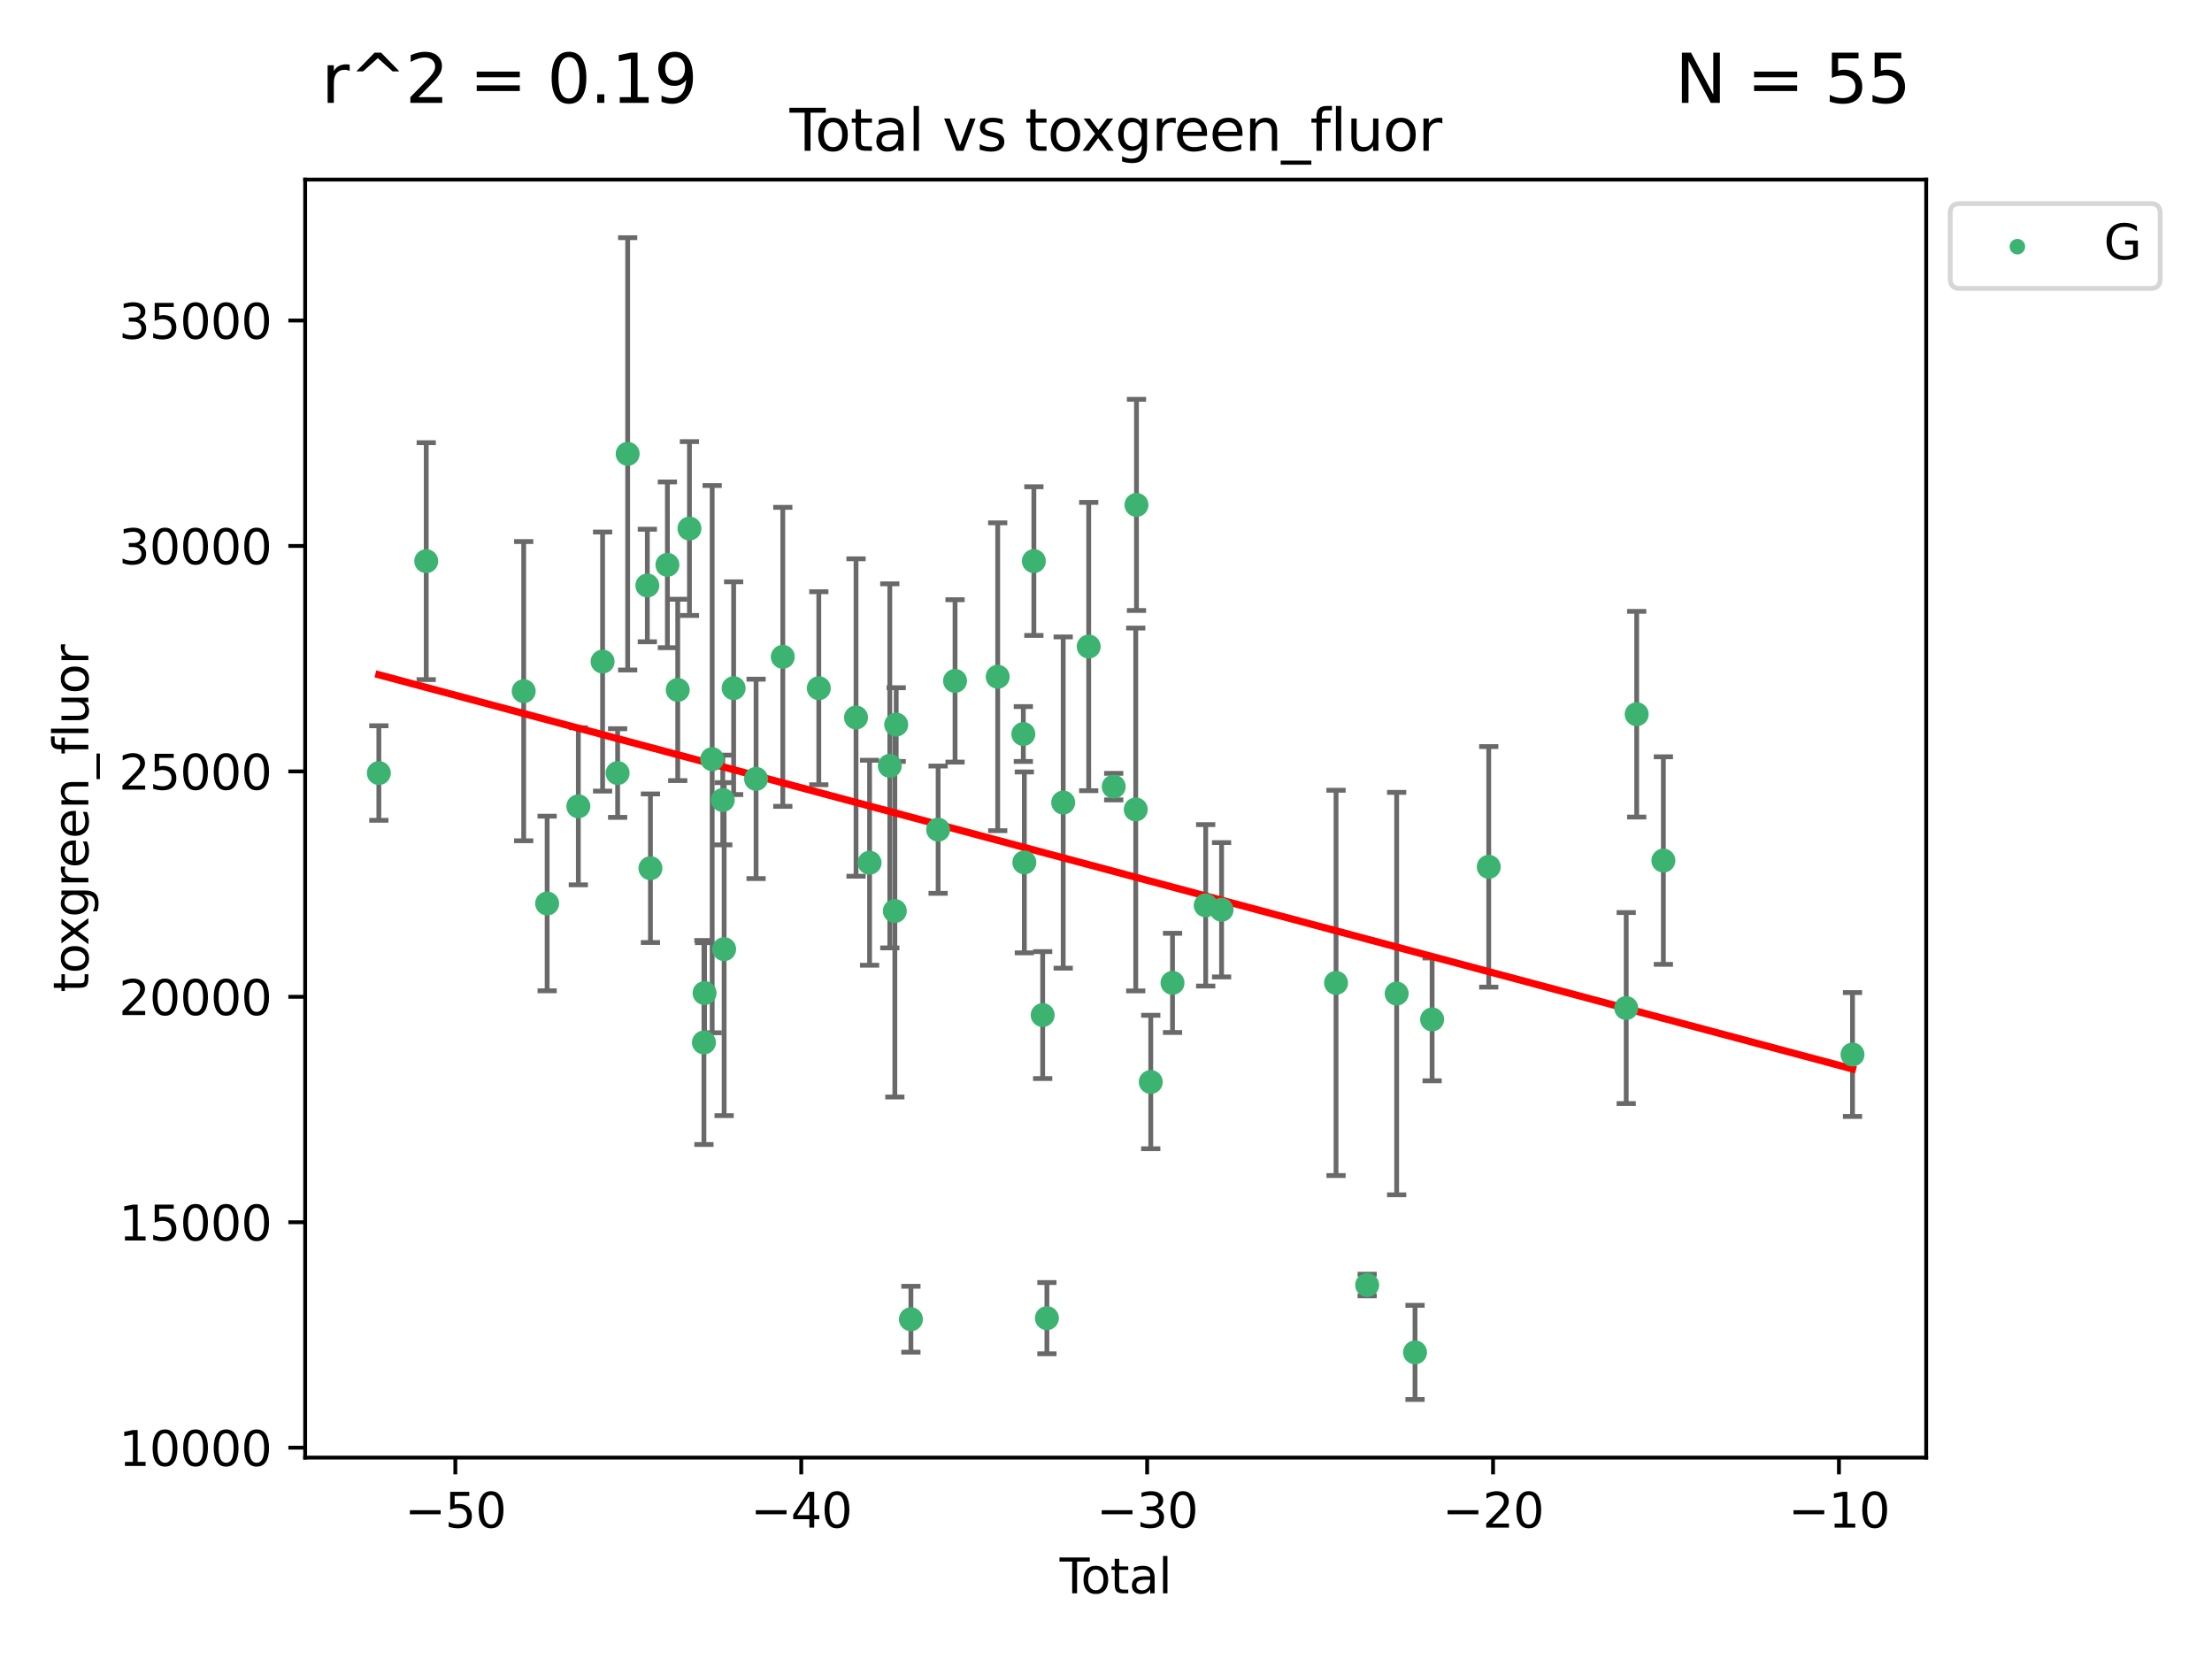 <?xml version="1.0" encoding="utf-8" standalone="no"?>
<!DOCTYPE svg PUBLIC "-//W3C//DTD SVG 1.1//EN"
  "http://www.w3.org/Graphics/SVG/1.1/DTD/svg11.dtd">
<svg xmlns:xlink="http://www.w3.org/1999/xlink" width="460.8pt" height="345.6pt" viewBox="0 0 460.8 345.6" xmlns="http://www.w3.org/2000/svg" version="1.1">
 <defs>
  <style type="text/css">*{stroke-linejoin: round; stroke-linecap: butt}</style>
 </defs>
 <g id="figure_1">
  <g id="patch_1">
   <path d="M 0 345.6 
L 460.8 345.6 
L 460.8 0 
L 0 0 
z
" style="fill: #ffffff"/>
  </g>
  <g id="axes_1">
   <g id="patch_2">
    <path d="M 63.571 303.64 
L 401.26 303.64 
L 401.26 37.411 
L 63.571 37.411 
z
" style="fill: #ffffff"/>
   </g>
   <g id="PathCollection_1">
    <defs>
     <path id="mdc99204a5c" d="M 0 1.118 
C 0.297 1.118 0.581 1 0.791 0.791 
C 1 0.581 1.118 0.297 1.118 0 
C 1.118 -0.297 1 -0.581 0.791 -0.791 
C 0.581 -1 0.297 -1.118 0 -1.118 
C -0.297 -1.118 -0.581 -1 -0.791 -0.791 
C -1 -0.581 -1.118 -0.297 -1.118 0 
C -1.118 0.297 -1 0.581 -0.791 0.791 
C -0.581 1 -0.297 1.118 0 1.118 
z
" style="stroke: #3cb371"/>
    </defs>
    <g clip-path="url(#p9a838eaa0e)">
     <use xlink:href="#mdc99204a5c" x="78.921" y="161.039" style="fill: #3cb371; stroke: #3cb371"/>
     <use xlink:href="#mdc99204a5c" x="88.792" y="116.899" style="fill: #3cb371; stroke: #3cb371"/>
     <use xlink:href="#mdc99204a5c" x="109.096" y="143.982" style="fill: #3cb371; stroke: #3cb371"/>
     <use xlink:href="#mdc99204a5c" x="113.98" y="188.213" style="fill: #3cb371; stroke: #3cb371"/>
     <use xlink:href="#mdc99204a5c" x="120.479" y="167.968" style="fill: #3cb371; stroke: #3cb371"/>
     <use xlink:href="#mdc99204a5c" x="125.533" y="137.816" style="fill: #3cb371; stroke: #3cb371"/>
     <use xlink:href="#mdc99204a5c" x="128.664" y="161.041" style="fill: #3cb371; stroke: #3cb371"/>
     <use xlink:href="#mdc99204a5c" x="130.755" y="94.542" style="fill: #3cb371; stroke: #3cb371"/>
     <use xlink:href="#mdc99204a5c" x="134.852" y="121.972" style="fill: #3cb371; stroke: #3cb371"/>
     <use xlink:href="#mdc99204a5c" x="135.497" y="180.864" style="fill: #3cb371; stroke: #3cb371"/>
     <use xlink:href="#mdc99204a5c" x="139.033" y="117.664" style="fill: #3cb371; stroke: #3cb371"/>
     <use xlink:href="#mdc99204a5c" x="141.185" y="143.724" style="fill: #3cb371; stroke: #3cb371"/>
     <use xlink:href="#mdc99204a5c" x="143.623" y="110.105" style="fill: #3cb371; stroke: #3cb371"/>
     <use xlink:href="#mdc99204a5c" x="146.642" y="217.164" style="fill: #3cb371; stroke: #3cb371"/>
     <use xlink:href="#mdc99204a5c" x="146.775" y="206.869" style="fill: #3cb371; stroke: #3cb371"/>
     <use xlink:href="#mdc99204a5c" x="148.358" y="158.144" style="fill: #3cb371; stroke: #3cb371"/>
     <use xlink:href="#mdc99204a5c" x="150.568" y="166.652" style="fill: #3cb371; stroke: #3cb371"/>
     <use xlink:href="#mdc99204a5c" x="150.85" y="197.724" style="fill: #3cb371; stroke: #3cb371"/>
     <use xlink:href="#mdc99204a5c" x="152.831" y="143.36" style="fill: #3cb371; stroke: #3cb371"/>
     <use xlink:href="#mdc99204a5c" x="157.504" y="162.255" style="fill: #3cb371; stroke: #3cb371"/>
     <use xlink:href="#mdc99204a5c" x="163.072" y="136.833" style="fill: #3cb371; stroke: #3cb371"/>
     <use xlink:href="#mdc99204a5c" x="170.572" y="143.369" style="fill: #3cb371; stroke: #3cb371"/>
     <use xlink:href="#mdc99204a5c" x="178.327" y="149.472" style="fill: #3cb371; stroke: #3cb371"/>
     <use xlink:href="#mdc99204a5c" x="181.15" y="179.722" style="fill: #3cb371; stroke: #3cb371"/>
     <use xlink:href="#mdc99204a5c" x="185.362" y="159.539" style="fill: #3cb371; stroke: #3cb371"/>
     <use xlink:href="#mdc99204a5c" x="186.412" y="189.78" style="fill: #3cb371; stroke: #3cb371"/>
     <use xlink:href="#mdc99204a5c" x="186.695" y="150.945" style="fill: #3cb371; stroke: #3cb371"/>
     <use xlink:href="#mdc99204a5c" x="189.76" y="274.823" style="fill: #3cb371; stroke: #3cb371"/>
     <use xlink:href="#mdc99204a5c" x="195.43" y="172.835" style="fill: #3cb371; stroke: #3cb371"/>
     <use xlink:href="#mdc99204a5c" x="198.955" y="141.845" style="fill: #3cb371; stroke: #3cb371"/>
     <use xlink:href="#mdc99204a5c" x="207.84" y="140.981" style="fill: #3cb371; stroke: #3cb371"/>
     <use xlink:href="#mdc99204a5c" x="213.179" y="152.91" style="fill: #3cb371; stroke: #3cb371"/>
     <use xlink:href="#mdc99204a5c" x="213.387" y="179.653" style="fill: #3cb371; stroke: #3cb371"/>
     <use xlink:href="#mdc99204a5c" x="215.374" y="116.889" style="fill: #3cb371; stroke: #3cb371"/>
     <use xlink:href="#mdc99204a5c" x="217.208" y="211.457" style="fill: #3cb371; stroke: #3cb371"/>
     <use xlink:href="#mdc99204a5c" x="218.09" y="274.596" style="fill: #3cb371; stroke: #3cb371"/>
     <use xlink:href="#mdc99204a5c" x="221.485" y="167.187" style="fill: #3cb371; stroke: #3cb371"/>
     <use xlink:href="#mdc99204a5c" x="226.798" y="134.684" style="fill: #3cb371; stroke: #3cb371"/>
     <use xlink:href="#mdc99204a5c" x="232.007" y="163.87" style="fill: #3cb371; stroke: #3cb371"/>
     <use xlink:href="#mdc99204a5c" x="236.597" y="168.626" style="fill: #3cb371; stroke: #3cb371"/>
     <use xlink:href="#mdc99204a5c" x="236.748" y="105.18" style="fill: #3cb371; stroke: #3cb371"/>
     <use xlink:href="#mdc99204a5c" x="239.724" y="225.4" style="fill: #3cb371; stroke: #3cb371"/>
     <use xlink:href="#mdc99204a5c" x="244.258" y="204.751" style="fill: #3cb371; stroke: #3cb371"/>
     <use xlink:href="#mdc99204a5c" x="251.167" y="188.597" style="fill: #3cb371; stroke: #3cb371"/>
     <use xlink:href="#mdc99204a5c" x="254.476" y="189.52" style="fill: #3cb371; stroke: #3cb371"/>
     <use xlink:href="#mdc99204a5c" x="278.321" y="204.756" style="fill: #3cb371; stroke: #3cb371"/>
     <use xlink:href="#mdc99204a5c" x="284.806" y="267.696" style="fill: #3cb371; stroke: #3cb371"/>
     <use xlink:href="#mdc99204a5c" x="290.95" y="206.981" style="fill: #3cb371; stroke: #3cb371"/>
     <use xlink:href="#mdc99204a5c" x="294.777" y="281.73" style="fill: #3cb371; stroke: #3cb371"/>
     <use xlink:href="#mdc99204a5c" x="298.336" y="212.367" style="fill: #3cb371; stroke: #3cb371"/>
     <use xlink:href="#mdc99204a5c" x="310.132" y="180.576" style="fill: #3cb371; stroke: #3cb371"/>
     <use xlink:href="#mdc99204a5c" x="338.77" y="209.993" style="fill: #3cb371; stroke: #3cb371"/>
     <use xlink:href="#mdc99204a5c" x="340.952" y="148.784" style="fill: #3cb371; stroke: #3cb371"/>
     <use xlink:href="#mdc99204a5c" x="346.513" y="179.271" style="fill: #3cb371; stroke: #3cb371"/>
     <use xlink:href="#mdc99204a5c" x="385.911" y="219.674" style="fill: #3cb371; stroke: #3cb371"/>
    </g>
   </g>
   <g id="matplotlib.axis_1">
    <g id="xtick_1">
     <g id="line2d_1">
      <defs>
       <path id="m76643578ca" d="M 0 0 
L 0 3.5 
" style="stroke: #000000; stroke-width: 0.8"/>
      </defs>
      <g>
       <use xlink:href="#m76643578ca" x="94.856" y="303.64" style="stroke: #000000; stroke-width: 0.8"/>
      </g>
     </g>
     <g id="text_1">
      <!-- −50 -->
      <g transform="translate(84.304 318.238)scale(0.1 -0.1)">
       <defs>
        <path id="DejaVuSans-2212" d="M 678 2272 
L 4684 2272 
L 4684 1741 
L 678 1741 
L 678 2272 
z
" transform="scale(0.016)"/>
        <path id="DejaVuSans-35" d="M 691 4666 
L 3169 4666 
L 3169 4134 
L 1269 4134 
L 1269 2991 
Q 1406 3038 1543 3061 
Q 1681 3084 1819 3084 
Q 2600 3084 3056 2656 
Q 3513 2228 3513 1497 
Q 3513 744 3044 326 
Q 2575 -91 1722 -91 
Q 1428 -91 1123 -41 
Q 819 9 494 109 
L 494 744 
Q 775 591 1075 516 
Q 1375 441 1709 441 
Q 2250 441 2565 725 
Q 2881 1009 2881 1497 
Q 2881 1984 2565 2268 
Q 2250 2553 1709 2553 
Q 1456 2553 1204 2497 
Q 953 2441 691 2322 
L 691 4666 
z
" transform="scale(0.016)"/>
        <path id="DejaVuSans-30" d="M 2034 4250 
Q 1547 4250 1301 3770 
Q 1056 3291 1056 2328 
Q 1056 1369 1301 889 
Q 1547 409 2034 409 
Q 2525 409 2770 889 
Q 3016 1369 3016 2328 
Q 3016 3291 2770 3770 
Q 2525 4250 2034 4250 
z
M 2034 4750 
Q 2819 4750 3233 4129 
Q 3647 3509 3647 2328 
Q 3647 1150 3233 529 
Q 2819 -91 2034 -91 
Q 1250 -91 836 529 
Q 422 1150 422 2328 
Q 422 3509 836 4129 
Q 1250 4750 2034 4750 
z
" transform="scale(0.016)"/>
       </defs>
       <use xlink:href="#DejaVuSans-2212"/>
       <use xlink:href="#DejaVuSans-35" x="83.789"/>
       <use xlink:href="#DejaVuSans-30" x="147.412"/>
      </g>
     </g>
    </g>
    <g id="xtick_2">
     <g id="line2d_2">
      <g>
       <use xlink:href="#m76643578ca" x="166.914" y="303.64" style="stroke: #000000; stroke-width: 0.8"/>
      </g>
     </g>
     <g id="text_2">
      <!-- −40 -->
      <g transform="translate(156.361 318.238)scale(0.1 -0.1)">
       <defs>
        <path id="DejaVuSans-34" d="M 2419 4116 
L 825 1625 
L 2419 1625 
L 2419 4116 
z
M 2253 4666 
L 3047 4666 
L 3047 1625 
L 3713 1625 
L 3713 1100 
L 3047 1100 
L 3047 0 
L 2419 0 
L 2419 1100 
L 313 1100 
L 313 1709 
L 2253 4666 
z
" transform="scale(0.016)"/>
       </defs>
       <use xlink:href="#DejaVuSans-2212"/>
       <use xlink:href="#DejaVuSans-34" x="83.789"/>
       <use xlink:href="#DejaVuSans-30" x="147.412"/>
      </g>
     </g>
    </g>
    <g id="xtick_3">
     <g id="line2d_3">
      <g>
       <use xlink:href="#m76643578ca" x="238.971" y="303.64" style="stroke: #000000; stroke-width: 0.8"/>
      </g>
     </g>
     <g id="text_3">
      <!-- −30 -->
      <g transform="translate(228.419 318.238)scale(0.1 -0.1)">
       <defs>
        <path id="DejaVuSans-33" d="M 2597 2516 
Q 3050 2419 3304 2112 
Q 3559 1806 3559 1356 
Q 3559 666 3084 287 
Q 2609 -91 1734 -91 
Q 1441 -91 1130 -33 
Q 819 25 488 141 
L 488 750 
Q 750 597 1062 519 
Q 1375 441 1716 441 
Q 2309 441 2620 675 
Q 2931 909 2931 1356 
Q 2931 1769 2642 2001 
Q 2353 2234 1838 2234 
L 1294 2234 
L 1294 2753 
L 1863 2753 
Q 2328 2753 2575 2939 
Q 2822 3125 2822 3475 
Q 2822 3834 2567 4026 
Q 2313 4219 1838 4219 
Q 1578 4219 1281 4162 
Q 984 4106 628 3988 
L 628 4550 
Q 988 4650 1302 4700 
Q 1616 4750 1894 4750 
Q 2613 4750 3031 4423 
Q 3450 4097 3450 3541 
Q 3450 3153 3228 2886 
Q 3006 2619 2597 2516 
z
" transform="scale(0.016)"/>
       </defs>
       <use xlink:href="#DejaVuSans-2212"/>
       <use xlink:href="#DejaVuSans-33" x="83.789"/>
       <use xlink:href="#DejaVuSans-30" x="147.412"/>
      </g>
     </g>
    </g>
    <g id="xtick_4">
     <g id="line2d_4">
      <g>
       <use xlink:href="#m76643578ca" x="311.029" y="303.64" style="stroke: #000000; stroke-width: 0.8"/>
      </g>
     </g>
     <g id="text_4">
      <!-- −20 -->
      <g transform="translate(300.476 318.238)scale(0.1 -0.1)">
       <defs>
        <path id="DejaVuSans-32" d="M 1228 531 
L 3431 531 
L 3431 0 
L 469 0 
L 469 531 
Q 828 903 1448 1529 
Q 2069 2156 2228 2338 
Q 2531 2678 2651 2914 
Q 2772 3150 2772 3378 
Q 2772 3750 2511 3984 
Q 2250 4219 1831 4219 
Q 1534 4219 1204 4116 
Q 875 4013 500 3803 
L 500 4441 
Q 881 4594 1212 4672 
Q 1544 4750 1819 4750 
Q 2544 4750 2975 4387 
Q 3406 4025 3406 3419 
Q 3406 3131 3298 2873 
Q 3191 2616 2906 2266 
Q 2828 2175 2409 1742 
Q 1991 1309 1228 531 
z
" transform="scale(0.016)"/>
       </defs>
       <use xlink:href="#DejaVuSans-2212"/>
       <use xlink:href="#DejaVuSans-32" x="83.789"/>
       <use xlink:href="#DejaVuSans-30" x="147.412"/>
      </g>
     </g>
    </g>
    <g id="xtick_5">
     <g id="line2d_5">
      <g>
       <use xlink:href="#m76643578ca" x="383.086" y="303.64" style="stroke: #000000; stroke-width: 0.8"/>
      </g>
     </g>
     <g id="text_5">
      <!-- −10 -->
      <g transform="translate(372.534 318.238)scale(0.1 -0.1)">
       <defs>
        <path id="DejaVuSans-31" d="M 794 531 
L 1825 531 
L 1825 4091 
L 703 3866 
L 703 4441 
L 1819 4666 
L 2450 4666 
L 2450 531 
L 3481 531 
L 3481 0 
L 794 0 
L 794 531 
z
" transform="scale(0.016)"/>
       </defs>
       <use xlink:href="#DejaVuSans-2212"/>
       <use xlink:href="#DejaVuSans-31" x="83.789"/>
       <use xlink:href="#DejaVuSans-30" x="147.412"/>
      </g>
     </g>
    </g>
    <g id="text_6">
     <!-- Total -->
     <g transform="translate(220.739 331.917)scale(0.1 -0.1)">
      <defs>
       <path id="DejaVuSans-54" d="M -19 4666 
L 3928 4666 
L 3928 4134 
L 2272 4134 
L 2272 0 
L 1638 0 
L 1638 4134 
L -19 4134 
L -19 4666 
z
" transform="scale(0.016)"/>
       <path id="DejaVuSans-6f" d="M 1959 3097 
Q 1497 3097 1228 2736 
Q 959 2375 959 1747 
Q 959 1119 1226 758 
Q 1494 397 1959 397 
Q 2419 397 2687 759 
Q 2956 1122 2956 1747 
Q 2956 2369 2687 2733 
Q 2419 3097 1959 3097 
z
M 1959 3584 
Q 2709 3584 3137 3096 
Q 3566 2609 3566 1747 
Q 3566 888 3137 398 
Q 2709 -91 1959 -91 
Q 1206 -91 779 398 
Q 353 888 353 1747 
Q 353 2609 779 3096 
Q 1206 3584 1959 3584 
z
" transform="scale(0.016)"/>
       <path id="DejaVuSans-74" d="M 1172 4494 
L 1172 3500 
L 2356 3500 
L 2356 3053 
L 1172 3053 
L 1172 1153 
Q 1172 725 1289 603 
Q 1406 481 1766 481 
L 2356 481 
L 2356 0 
L 1766 0 
Q 1100 0 847 248 
Q 594 497 594 1153 
L 594 3053 
L 172 3053 
L 172 3500 
L 594 3500 
L 594 4494 
L 1172 4494 
z
" transform="scale(0.016)"/>
       <path id="DejaVuSans-61" d="M 2194 1759 
Q 1497 1759 1228 1600 
Q 959 1441 959 1056 
Q 959 750 1161 570 
Q 1363 391 1709 391 
Q 2188 391 2477 730 
Q 2766 1069 2766 1631 
L 2766 1759 
L 2194 1759 
z
M 3341 1997 
L 3341 0 
L 2766 0 
L 2766 531 
Q 2569 213 2275 61 
Q 1981 -91 1556 -91 
Q 1019 -91 701 211 
Q 384 513 384 1019 
Q 384 1609 779 1909 
Q 1175 2209 1959 2209 
L 2766 2209 
L 2766 2266 
Q 2766 2663 2505 2880 
Q 2244 3097 1772 3097 
Q 1472 3097 1187 3025 
Q 903 2953 641 2809 
L 641 3341 
Q 956 3463 1253 3523 
Q 1550 3584 1831 3584 
Q 2591 3584 2966 3190 
Q 3341 2797 3341 1997 
z
" transform="scale(0.016)"/>
       <path id="DejaVuSans-6c" d="M 603 4863 
L 1178 4863 
L 1178 0 
L 603 0 
L 603 4863 
z
" transform="scale(0.016)"/>
      </defs>
      <use xlink:href="#DejaVuSans-54"/>
      <use xlink:href="#DejaVuSans-6f" x="44.084"/>
      <use xlink:href="#DejaVuSans-74" x="105.266"/>
      <use xlink:href="#DejaVuSans-61" x="144.475"/>
      <use xlink:href="#DejaVuSans-6c" x="205.754"/>
     </g>
    </g>
   </g>
   <g id="matplotlib.axis_2">
    <g id="ytick_1">
     <g id="line2d_6">
      <defs>
       <path id="m4eeedf0af8" d="M 0 0 
L -3.5 0 
" style="stroke: #000000; stroke-width: 0.8"/>
      </defs>
      <g>
       <use xlink:href="#m4eeedf0af8" x="63.571" y="301.578" style="stroke: #000000; stroke-width: 0.8"/>
      </g>
     </g>
     <g id="text_7">
      <!-- 10000 -->
      <g transform="translate(24.759 305.377)scale(0.1 -0.1)">
       <use xlink:href="#DejaVuSans-31"/>
       <use xlink:href="#DejaVuSans-30" x="63.623"/>
       <use xlink:href="#DejaVuSans-30" x="127.246"/>
       <use xlink:href="#DejaVuSans-30" x="190.869"/>
       <use xlink:href="#DejaVuSans-30" x="254.492"/>
      </g>
     </g>
    </g>
    <g id="ytick_2">
     <g id="line2d_7">
      <g>
       <use xlink:href="#m4eeedf0af8" x="63.571" y="254.616" style="stroke: #000000; stroke-width: 0.8"/>
      </g>
     </g>
     <g id="text_8">
      <!-- 15000 -->
      <g transform="translate(24.759 258.415)scale(0.1 -0.1)">
       <use xlink:href="#DejaVuSans-31"/>
       <use xlink:href="#DejaVuSans-35" x="63.623"/>
       <use xlink:href="#DejaVuSans-30" x="127.246"/>
       <use xlink:href="#DejaVuSans-30" x="190.869"/>
       <use xlink:href="#DejaVuSans-30" x="254.492"/>
      </g>
     </g>
    </g>
    <g id="ytick_3">
     <g id="line2d_8">
      <g>
       <use xlink:href="#m4eeedf0af8" x="63.571" y="207.654" style="stroke: #000000; stroke-width: 0.8"/>
      </g>
     </g>
     <g id="text_9">
      <!-- 20000 -->
      <g transform="translate(24.759 211.453)scale(0.1 -0.1)">
       <use xlink:href="#DejaVuSans-32"/>
       <use xlink:href="#DejaVuSans-30" x="63.623"/>
       <use xlink:href="#DejaVuSans-30" x="127.246"/>
       <use xlink:href="#DejaVuSans-30" x="190.869"/>
       <use xlink:href="#DejaVuSans-30" x="254.492"/>
      </g>
     </g>
    </g>
    <g id="ytick_4">
     <g id="line2d_9">
      <g>
       <use xlink:href="#m4eeedf0af8" x="63.571" y="160.692" style="stroke: #000000; stroke-width: 0.8"/>
      </g>
     </g>
     <g id="text_10">
      <!-- 25000 -->
      <g transform="translate(24.759 164.491)scale(0.1 -0.1)">
       <use xlink:href="#DejaVuSans-32"/>
       <use xlink:href="#DejaVuSans-35" x="63.623"/>
       <use xlink:href="#DejaVuSans-30" x="127.246"/>
       <use xlink:href="#DejaVuSans-30" x="190.869"/>
       <use xlink:href="#DejaVuSans-30" x="254.492"/>
      </g>
     </g>
    </g>
    <g id="ytick_5">
     <g id="line2d_10">
      <g>
       <use xlink:href="#m4eeedf0af8" x="63.571" y="113.729" style="stroke: #000000; stroke-width: 0.8"/>
      </g>
     </g>
     <g id="text_11">
      <!-- 30000 -->
      <g transform="translate(24.759 117.529)scale(0.1 -0.1)">
       <use xlink:href="#DejaVuSans-33"/>
       <use xlink:href="#DejaVuSans-30" x="63.623"/>
       <use xlink:href="#DejaVuSans-30" x="127.246"/>
       <use xlink:href="#DejaVuSans-30" x="190.869"/>
       <use xlink:href="#DejaVuSans-30" x="254.492"/>
      </g>
     </g>
    </g>
    <g id="ytick_6">
     <g id="line2d_11">
      <g>
       <use xlink:href="#m4eeedf0af8" x="63.571" y="66.767" style="stroke: #000000; stroke-width: 0.8"/>
      </g>
     </g>
     <g id="text_12">
      <!-- 35000 -->
      <g transform="translate(24.759 70.567)scale(0.1 -0.1)">
       <use xlink:href="#DejaVuSans-33"/>
       <use xlink:href="#DejaVuSans-35" x="63.623"/>
       <use xlink:href="#DejaVuSans-30" x="127.246"/>
       <use xlink:href="#DejaVuSans-30" x="190.869"/>
       <use xlink:href="#DejaVuSans-30" x="254.492"/>
      </g>
     </g>
    </g>
    <g id="text_13">
     <!-- toxgreen_fluor -->
     <g transform="translate(18.401 206.72)rotate(-90)scale(0.1 -0.1)">
      <defs>
       <path id="DejaVuSans-78" d="M 3513 3500 
L 2247 1797 
L 3578 0 
L 2900 0 
L 1881 1375 
L 863 0 
L 184 0 
L 1544 1831 
L 300 3500 
L 978 3500 
L 1906 2253 
L 2834 3500 
L 3513 3500 
z
" transform="scale(0.016)"/>
       <path id="DejaVuSans-67" d="M 2906 1791 
Q 2906 2416 2648 2759 
Q 2391 3103 1925 3103 
Q 1463 3103 1205 2759 
Q 947 2416 947 1791 
Q 947 1169 1205 825 
Q 1463 481 1925 481 
Q 2391 481 2648 825 
Q 2906 1169 2906 1791 
z
M 3481 434 
Q 3481 -459 3084 -895 
Q 2688 -1331 1869 -1331 
Q 1566 -1331 1297 -1286 
Q 1028 -1241 775 -1147 
L 775 -588 
Q 1028 -725 1275 -790 
Q 1522 -856 1778 -856 
Q 2344 -856 2625 -561 
Q 2906 -266 2906 331 
L 2906 616 
Q 2728 306 2450 153 
Q 2172 0 1784 0 
Q 1141 0 747 490 
Q 353 981 353 1791 
Q 353 2603 747 3093 
Q 1141 3584 1784 3584 
Q 2172 3584 2450 3431 
Q 2728 3278 2906 2969 
L 2906 3500 
L 3481 3500 
L 3481 434 
z
" transform="scale(0.016)"/>
       <path id="DejaVuSans-72" d="M 2631 2963 
Q 2534 3019 2420 3045 
Q 2306 3072 2169 3072 
Q 1681 3072 1420 2755 
Q 1159 2438 1159 1844 
L 1159 0 
L 581 0 
L 581 3500 
L 1159 3500 
L 1159 2956 
Q 1341 3275 1631 3429 
Q 1922 3584 2338 3584 
Q 2397 3584 2469 3576 
Q 2541 3569 2628 3553 
L 2631 2963 
z
" transform="scale(0.016)"/>
       <path id="DejaVuSans-65" d="M 3597 1894 
L 3597 1613 
L 953 1613 
Q 991 1019 1311 708 
Q 1631 397 2203 397 
Q 2534 397 2845 478 
Q 3156 559 3463 722 
L 3463 178 
Q 3153 47 2828 -22 
Q 2503 -91 2169 -91 
Q 1331 -91 842 396 
Q 353 884 353 1716 
Q 353 2575 817 3079 
Q 1281 3584 2069 3584 
Q 2775 3584 3186 3129 
Q 3597 2675 3597 1894 
z
M 3022 2063 
Q 3016 2534 2758 2815 
Q 2500 3097 2075 3097 
Q 1594 3097 1305 2825 
Q 1016 2553 972 2059 
L 3022 2063 
z
" transform="scale(0.016)"/>
       <path id="DejaVuSans-6e" d="M 3513 2113 
L 3513 0 
L 2938 0 
L 2938 2094 
Q 2938 2591 2744 2837 
Q 2550 3084 2163 3084 
Q 1697 3084 1428 2787 
Q 1159 2491 1159 1978 
L 1159 0 
L 581 0 
L 581 3500 
L 1159 3500 
L 1159 2956 
Q 1366 3272 1645 3428 
Q 1925 3584 2291 3584 
Q 2894 3584 3203 3211 
Q 3513 2838 3513 2113 
z
" transform="scale(0.016)"/>
       <path id="DejaVuSans-5f" d="M 3263 -1063 
L 3263 -1509 
L -63 -1509 
L -63 -1063 
L 3263 -1063 
z
" transform="scale(0.016)"/>
       <path id="DejaVuSans-66" d="M 2375 4863 
L 2375 4384 
L 1825 4384 
Q 1516 4384 1395 4259 
Q 1275 4134 1275 3809 
L 1275 3500 
L 2222 3500 
L 2222 3053 
L 1275 3053 
L 1275 0 
L 697 0 
L 697 3053 
L 147 3053 
L 147 3500 
L 697 3500 
L 697 3744 
Q 697 4328 969 4595 
Q 1241 4863 1831 4863 
L 2375 4863 
z
" transform="scale(0.016)"/>
       <path id="DejaVuSans-75" d="M 544 1381 
L 544 3500 
L 1119 3500 
L 1119 1403 
Q 1119 906 1312 657 
Q 1506 409 1894 409 
Q 2359 409 2629 706 
Q 2900 1003 2900 1516 
L 2900 3500 
L 3475 3500 
L 3475 0 
L 2900 0 
L 2900 538 
Q 2691 219 2414 64 
Q 2138 -91 1772 -91 
Q 1169 -91 856 284 
Q 544 659 544 1381 
z
M 1991 3584 
L 1991 3584 
z
" transform="scale(0.016)"/>
      </defs>
      <use xlink:href="#DejaVuSans-74"/>
      <use xlink:href="#DejaVuSans-6f" x="39.209"/>
      <use xlink:href="#DejaVuSans-78" x="97.266"/>
      <use xlink:href="#DejaVuSans-67" x="156.445"/>
      <use xlink:href="#DejaVuSans-72" x="219.922"/>
      <use xlink:href="#DejaVuSans-65" x="258.785"/>
      <use xlink:href="#DejaVuSans-65" x="320.309"/>
      <use xlink:href="#DejaVuSans-6e" x="381.832"/>
      <use xlink:href="#DejaVuSans-5f" x="445.211"/>
      <use xlink:href="#DejaVuSans-66" x="495.211"/>
      <use xlink:href="#DejaVuSans-6c" x="530.416"/>
      <use xlink:href="#DejaVuSans-75" x="558.199"/>
      <use xlink:href="#DejaVuSans-6f" x="621.578"/>
      <use xlink:href="#DejaVuSans-72" x="682.76"/>
     </g>
    </g>
   </g>
   <g id="LineCollection_1">
    <path d="M 78.921 170.885 
L 78.921 151.192 
" clip-path="url(#p9a838eaa0e)" style="fill: none; stroke: #696969"/>
    <path d="M 88.792 141.575 
L 88.792 92.223 
" clip-path="url(#p9a838eaa0e)" style="fill: none; stroke: #696969"/>
    <path d="M 109.096 175.149 
L 109.096 112.815 
" clip-path="url(#p9a838eaa0e)" style="fill: none; stroke: #696969"/>
    <path d="M 113.98 206.402 
L 113.98 170.023 
" clip-path="url(#p9a838eaa0e)" style="fill: none; stroke: #696969"/>
    <path d="M 120.479 184.328 
L 120.479 151.608 
" clip-path="url(#p9a838eaa0e)" style="fill: none; stroke: #696969"/>
    <path d="M 125.533 164.801 
L 125.533 110.832 
" clip-path="url(#p9a838eaa0e)" style="fill: none; stroke: #696969"/>
    <path d="M 128.664 170.274 
L 128.664 151.808 
" clip-path="url(#p9a838eaa0e)" style="fill: none; stroke: #696969"/>
    <path d="M 130.755 139.571 
L 130.755 49.513 
" clip-path="url(#p9a838eaa0e)" style="fill: none; stroke: #696969"/>
    <path d="M 134.852 133.695 
L 134.852 110.249 
" clip-path="url(#p9a838eaa0e)" style="fill: none; stroke: #696969"/>
    <path d="M 135.497 196.341 
L 135.497 165.387 
" clip-path="url(#p9a838eaa0e)" style="fill: none; stroke: #696969"/>
    <path d="M 139.033 134.93 
L 139.033 100.399 
" clip-path="url(#p9a838eaa0e)" style="fill: none; stroke: #696969"/>
    <path d="M 141.185 162.616 
L 141.185 124.833 
" clip-path="url(#p9a838eaa0e)" style="fill: none; stroke: #696969"/>
    <path d="M 143.623 128.214 
L 143.623 91.996 
" clip-path="url(#p9a838eaa0e)" style="fill: none; stroke: #696969"/>
    <path d="M 146.642 238.415 
L 146.642 195.914 
" clip-path="url(#p9a838eaa0e)" style="fill: none; stroke: #696969"/>
    <path d="M 146.775 217.365 
L 146.775 196.373 
" clip-path="url(#p9a838eaa0e)" style="fill: none; stroke: #696969"/>
    <path d="M 148.358 215.141 
L 148.358 101.147 
" clip-path="url(#p9a838eaa0e)" style="fill: none; stroke: #696969"/>
    <path d="M 150.568 175.996 
L 150.568 157.309 
" clip-path="url(#p9a838eaa0e)" style="fill: none; stroke: #696969"/>
    <path d="M 150.85 232.41 
L 150.85 163.038 
" clip-path="url(#p9a838eaa0e)" style="fill: none; stroke: #696969"/>
    <path d="M 152.831 165.519 
L 152.831 121.2 
" clip-path="url(#p9a838eaa0e)" style="fill: none; stroke: #696969"/>
    <path d="M 157.504 183.026 
L 157.504 141.483 
" clip-path="url(#p9a838eaa0e)" style="fill: none; stroke: #696969"/>
    <path d="M 163.072 167.979 
L 163.072 105.687 
" clip-path="url(#p9a838eaa0e)" style="fill: none; stroke: #696969"/>
    <path d="M 170.572 163.475 
L 170.572 123.263 
" clip-path="url(#p9a838eaa0e)" style="fill: none; stroke: #696969"/>
    <path d="M 178.327 182.531 
L 178.327 116.413 
" clip-path="url(#p9a838eaa0e)" style="fill: none; stroke: #696969"/>
    <path d="M 181.15 201.075 
L 181.15 158.37 
" clip-path="url(#p9a838eaa0e)" style="fill: none; stroke: #696969"/>
    <path d="M 185.362 197.459 
L 185.362 121.619 
" clip-path="url(#p9a838eaa0e)" style="fill: none; stroke: #696969"/>
    <path d="M 186.412 228.527 
L 186.412 151.033 
" clip-path="url(#p9a838eaa0e)" style="fill: none; stroke: #696969"/>
    <path d="M 186.695 158.623 
L 186.695 143.267 
" clip-path="url(#p9a838eaa0e)" style="fill: none; stroke: #696969"/>
    <path d="M 189.76 281.687 
L 189.76 267.959 
" clip-path="url(#p9a838eaa0e)" style="fill: none; stroke: #696969"/>
    <path d="M 195.43 186.089 
L 195.43 159.581 
" clip-path="url(#p9a838eaa0e)" style="fill: none; stroke: #696969"/>
    <path d="M 198.955 158.76 
L 198.955 124.93 
" clip-path="url(#p9a838eaa0e)" style="fill: none; stroke: #696969"/>
    <path d="M 207.84 173.044 
L 207.84 108.918 
" clip-path="url(#p9a838eaa0e)" style="fill: none; stroke: #696969"/>
    <path d="M 213.179 158.625 
L 213.179 147.195 
" clip-path="url(#p9a838eaa0e)" style="fill: none; stroke: #696969"/>
    <path d="M 213.387 198.492 
L 213.387 160.814 
" clip-path="url(#p9a838eaa0e)" style="fill: none; stroke: #696969"/>
    <path d="M 215.374 132.376 
L 215.374 101.402 
" clip-path="url(#p9a838eaa0e)" style="fill: none; stroke: #696969"/>
    <path d="M 217.208 224.679 
L 217.208 198.235 
" clip-path="url(#p9a838eaa0e)" style="fill: none; stroke: #696969"/>
    <path d="M 218.09 282.014 
L 218.09 267.178 
" clip-path="url(#p9a838eaa0e)" style="fill: none; stroke: #696969"/>
    <path d="M 221.485 201.691 
L 221.485 132.683 
" clip-path="url(#p9a838eaa0e)" style="fill: none; stroke: #696969"/>
    <path d="M 226.798 164.712 
L 226.798 104.655 
" clip-path="url(#p9a838eaa0e)" style="fill: none; stroke: #696969"/>
    <path d="M 232.007 166.637 
L 232.007 161.103 
" clip-path="url(#p9a838eaa0e)" style="fill: none; stroke: #696969"/>
    <path d="M 236.597 206.42 
L 236.597 130.833 
" clip-path="url(#p9a838eaa0e)" style="fill: none; stroke: #696969"/>
    <path d="M 236.748 127.172 
L 236.748 83.187 
" clip-path="url(#p9a838eaa0e)" style="fill: none; stroke: #696969"/>
    <path d="M 239.724 239.301 
L 239.724 211.499 
" clip-path="url(#p9a838eaa0e)" style="fill: none; stroke: #696969"/>
    <path d="M 244.258 215.081 
L 244.258 194.421 
" clip-path="url(#p9a838eaa0e)" style="fill: none; stroke: #696969"/>
    <path d="M 251.167 205.411 
L 251.167 171.782 
" clip-path="url(#p9a838eaa0e)" style="fill: none; stroke: #696969"/>
    <path d="M 254.476 203.512 
L 254.476 175.527 
" clip-path="url(#p9a838eaa0e)" style="fill: none; stroke: #696969"/>
    <path d="M 278.321 244.888 
L 278.321 164.624 
" clip-path="url(#p9a838eaa0e)" style="fill: none; stroke: #696969"/>
    <path d="M 284.806 269.949 
L 284.806 265.442 
" clip-path="url(#p9a838eaa0e)" style="fill: none; stroke: #696969"/>
    <path d="M 290.95 248.897 
L 290.95 165.065 
" clip-path="url(#p9a838eaa0e)" style="fill: none; stroke: #696969"/>
    <path d="M 294.777 291.539 
L 294.777 271.921 
" clip-path="url(#p9a838eaa0e)" style="fill: none; stroke: #696969"/>
    <path d="M 298.336 225.155 
L 298.336 199.579 
" clip-path="url(#p9a838eaa0e)" style="fill: none; stroke: #696969"/>
    <path d="M 310.132 205.632 
L 310.132 155.521 
" clip-path="url(#p9a838eaa0e)" style="fill: none; stroke: #696969"/>
    <path d="M 338.77 229.887 
L 338.77 190.098 
" clip-path="url(#p9a838eaa0e)" style="fill: none; stroke: #696969"/>
    <path d="M 340.952 170.205 
L 340.952 127.362 
" clip-path="url(#p9a838eaa0e)" style="fill: none; stroke: #696969"/>
    <path d="M 346.513 200.889 
L 346.513 157.654 
" clip-path="url(#p9a838eaa0e)" style="fill: none; stroke: #696969"/>
    <path d="M 385.911 232.575 
L 385.911 206.772 
" clip-path="url(#p9a838eaa0e)" style="fill: none; stroke: #696969"/>
   </g>
   <g id="line2d_12">
    <defs>
     <path id="mab3fdc556c" d="M 2 0 
L -2 -0 
" style="stroke: #696969"/>
    </defs>
    <g clip-path="url(#p9a838eaa0e)">
     <use xlink:href="#mab3fdc556c" x="78.921" y="170.885" style="fill: #696969; stroke: #696969"/>
     <use xlink:href="#mab3fdc556c" x="88.792" y="141.575" style="fill: #696969; stroke: #696969"/>
     <use xlink:href="#mab3fdc556c" x="109.096" y="175.149" style="fill: #696969; stroke: #696969"/>
     <use xlink:href="#mab3fdc556c" x="113.98" y="206.402" style="fill: #696969; stroke: #696969"/>
     <use xlink:href="#mab3fdc556c" x="120.479" y="184.328" style="fill: #696969; stroke: #696969"/>
     <use xlink:href="#mab3fdc556c" x="125.533" y="164.801" style="fill: #696969; stroke: #696969"/>
     <use xlink:href="#mab3fdc556c" x="128.664" y="170.274" style="fill: #696969; stroke: #696969"/>
     <use xlink:href="#mab3fdc556c" x="130.755" y="139.571" style="fill: #696969; stroke: #696969"/>
     <use xlink:href="#mab3fdc556c" x="134.852" y="133.695" style="fill: #696969; stroke: #696969"/>
     <use xlink:href="#mab3fdc556c" x="135.497" y="196.341" style="fill: #696969; stroke: #696969"/>
     <use xlink:href="#mab3fdc556c" x="139.033" y="134.93" style="fill: #696969; stroke: #696969"/>
     <use xlink:href="#mab3fdc556c" x="141.185" y="162.616" style="fill: #696969; stroke: #696969"/>
     <use xlink:href="#mab3fdc556c" x="143.623" y="128.214" style="fill: #696969; stroke: #696969"/>
     <use xlink:href="#mab3fdc556c" x="146.642" y="238.415" style="fill: #696969; stroke: #696969"/>
     <use xlink:href="#mab3fdc556c" x="146.775" y="217.365" style="fill: #696969; stroke: #696969"/>
     <use xlink:href="#mab3fdc556c" x="148.358" y="215.141" style="fill: #696969; stroke: #696969"/>
     <use xlink:href="#mab3fdc556c" x="150.568" y="175.996" style="fill: #696969; stroke: #696969"/>
     <use xlink:href="#mab3fdc556c" x="150.85" y="232.41" style="fill: #696969; stroke: #696969"/>
     <use xlink:href="#mab3fdc556c" x="152.831" y="165.519" style="fill: #696969; stroke: #696969"/>
     <use xlink:href="#mab3fdc556c" x="157.504" y="183.026" style="fill: #696969; stroke: #696969"/>
     <use xlink:href="#mab3fdc556c" x="163.072" y="167.979" style="fill: #696969; stroke: #696969"/>
     <use xlink:href="#mab3fdc556c" x="170.572" y="163.475" style="fill: #696969; stroke: #696969"/>
     <use xlink:href="#mab3fdc556c" x="178.327" y="182.531" style="fill: #696969; stroke: #696969"/>
     <use xlink:href="#mab3fdc556c" x="181.15" y="201.075" style="fill: #696969; stroke: #696969"/>
     <use xlink:href="#mab3fdc556c" x="185.362" y="197.459" style="fill: #696969; stroke: #696969"/>
     <use xlink:href="#mab3fdc556c" x="186.412" y="228.527" style="fill: #696969; stroke: #696969"/>
     <use xlink:href="#mab3fdc556c" x="186.695" y="158.623" style="fill: #696969; stroke: #696969"/>
     <use xlink:href="#mab3fdc556c" x="189.76" y="281.687" style="fill: #696969; stroke: #696969"/>
     <use xlink:href="#mab3fdc556c" x="195.43" y="186.089" style="fill: #696969; stroke: #696969"/>
     <use xlink:href="#mab3fdc556c" x="198.955" y="158.76" style="fill: #696969; stroke: #696969"/>
     <use xlink:href="#mab3fdc556c" x="207.84" y="173.044" style="fill: #696969; stroke: #696969"/>
     <use xlink:href="#mab3fdc556c" x="213.179" y="158.625" style="fill: #696969; stroke: #696969"/>
     <use xlink:href="#mab3fdc556c" x="213.387" y="198.492" style="fill: #696969; stroke: #696969"/>
     <use xlink:href="#mab3fdc556c" x="215.374" y="132.376" style="fill: #696969; stroke: #696969"/>
     <use xlink:href="#mab3fdc556c" x="217.208" y="224.679" style="fill: #696969; stroke: #696969"/>
     <use xlink:href="#mab3fdc556c" x="218.09" y="282.014" style="fill: #696969; stroke: #696969"/>
     <use xlink:href="#mab3fdc556c" x="221.485" y="201.691" style="fill: #696969; stroke: #696969"/>
     <use xlink:href="#mab3fdc556c" x="226.798" y="164.712" style="fill: #696969; stroke: #696969"/>
     <use xlink:href="#mab3fdc556c" x="232.007" y="166.637" style="fill: #696969; stroke: #696969"/>
     <use xlink:href="#mab3fdc556c" x="236.597" y="206.42" style="fill: #696969; stroke: #696969"/>
     <use xlink:href="#mab3fdc556c" x="236.748" y="127.172" style="fill: #696969; stroke: #696969"/>
     <use xlink:href="#mab3fdc556c" x="239.724" y="239.301" style="fill: #696969; stroke: #696969"/>
     <use xlink:href="#mab3fdc556c" x="244.258" y="215.081" style="fill: #696969; stroke: #696969"/>
     <use xlink:href="#mab3fdc556c" x="251.167" y="205.411" style="fill: #696969; stroke: #696969"/>
     <use xlink:href="#mab3fdc556c" x="254.476" y="203.512" style="fill: #696969; stroke: #696969"/>
     <use xlink:href="#mab3fdc556c" x="278.321" y="244.888" style="fill: #696969; stroke: #696969"/>
     <use xlink:href="#mab3fdc556c" x="284.806" y="269.949" style="fill: #696969; stroke: #696969"/>
     <use xlink:href="#mab3fdc556c" x="290.95" y="248.897" style="fill: #696969; stroke: #696969"/>
     <use xlink:href="#mab3fdc556c" x="294.777" y="291.539" style="fill: #696969; stroke: #696969"/>
     <use xlink:href="#mab3fdc556c" x="298.336" y="225.155" style="fill: #696969; stroke: #696969"/>
     <use xlink:href="#mab3fdc556c" x="310.132" y="205.632" style="fill: #696969; stroke: #696969"/>
     <use xlink:href="#mab3fdc556c" x="338.77" y="229.887" style="fill: #696969; stroke: #696969"/>
     <use xlink:href="#mab3fdc556c" x="340.952" y="170.205" style="fill: #696969; stroke: #696969"/>
     <use xlink:href="#mab3fdc556c" x="346.513" y="200.889" style="fill: #696969; stroke: #696969"/>
     <use xlink:href="#mab3fdc556c" x="385.911" y="232.575" style="fill: #696969; stroke: #696969"/>
    </g>
   </g>
   <g id="line2d_13">
    <g clip-path="url(#p9a838eaa0e)">
     <use xlink:href="#mab3fdc556c" x="78.921" y="151.192" style="fill: #696969; stroke: #696969"/>
     <use xlink:href="#mab3fdc556c" x="88.792" y="92.223" style="fill: #696969; stroke: #696969"/>
     <use xlink:href="#mab3fdc556c" x="109.096" y="112.815" style="fill: #696969; stroke: #696969"/>
     <use xlink:href="#mab3fdc556c" x="113.98" y="170.023" style="fill: #696969; stroke: #696969"/>
     <use xlink:href="#mab3fdc556c" x="120.479" y="151.608" style="fill: #696969; stroke: #696969"/>
     <use xlink:href="#mab3fdc556c" x="125.533" y="110.832" style="fill: #696969; stroke: #696969"/>
     <use xlink:href="#mab3fdc556c" x="128.664" y="151.808" style="fill: #696969; stroke: #696969"/>
     <use xlink:href="#mab3fdc556c" x="130.755" y="49.513" style="fill: #696969; stroke: #696969"/>
     <use xlink:href="#mab3fdc556c" x="134.852" y="110.249" style="fill: #696969; stroke: #696969"/>
     <use xlink:href="#mab3fdc556c" x="135.497" y="165.387" style="fill: #696969; stroke: #696969"/>
     <use xlink:href="#mab3fdc556c" x="139.033" y="100.399" style="fill: #696969; stroke: #696969"/>
     <use xlink:href="#mab3fdc556c" x="141.185" y="124.833" style="fill: #696969; stroke: #696969"/>
     <use xlink:href="#mab3fdc556c" x="143.623" y="91.996" style="fill: #696969; stroke: #696969"/>
     <use xlink:href="#mab3fdc556c" x="146.642" y="195.914" style="fill: #696969; stroke: #696969"/>
     <use xlink:href="#mab3fdc556c" x="146.775" y="196.373" style="fill: #696969; stroke: #696969"/>
     <use xlink:href="#mab3fdc556c" x="148.358" y="101.147" style="fill: #696969; stroke: #696969"/>
     <use xlink:href="#mab3fdc556c" x="150.568" y="157.309" style="fill: #696969; stroke: #696969"/>
     <use xlink:href="#mab3fdc556c" x="150.85" y="163.038" style="fill: #696969; stroke: #696969"/>
     <use xlink:href="#mab3fdc556c" x="152.831" y="121.2" style="fill: #696969; stroke: #696969"/>
     <use xlink:href="#mab3fdc556c" x="157.504" y="141.483" style="fill: #696969; stroke: #696969"/>
     <use xlink:href="#mab3fdc556c" x="163.072" y="105.687" style="fill: #696969; stroke: #696969"/>
     <use xlink:href="#mab3fdc556c" x="170.572" y="123.263" style="fill: #696969; stroke: #696969"/>
     <use xlink:href="#mab3fdc556c" x="178.327" y="116.413" style="fill: #696969; stroke: #696969"/>
     <use xlink:href="#mab3fdc556c" x="181.15" y="158.37" style="fill: #696969; stroke: #696969"/>
     <use xlink:href="#mab3fdc556c" x="185.362" y="121.619" style="fill: #696969; stroke: #696969"/>
     <use xlink:href="#mab3fdc556c" x="186.412" y="151.033" style="fill: #696969; stroke: #696969"/>
     <use xlink:href="#mab3fdc556c" x="186.695" y="143.267" style="fill: #696969; stroke: #696969"/>
     <use xlink:href="#mab3fdc556c" x="189.76" y="267.959" style="fill: #696969; stroke: #696969"/>
     <use xlink:href="#mab3fdc556c" x="195.43" y="159.581" style="fill: #696969; stroke: #696969"/>
     <use xlink:href="#mab3fdc556c" x="198.955" y="124.93" style="fill: #696969; stroke: #696969"/>
     <use xlink:href="#mab3fdc556c" x="207.84" y="108.918" style="fill: #696969; stroke: #696969"/>
     <use xlink:href="#mab3fdc556c" x="213.179" y="147.195" style="fill: #696969; stroke: #696969"/>
     <use xlink:href="#mab3fdc556c" x="213.387" y="160.814" style="fill: #696969; stroke: #696969"/>
     <use xlink:href="#mab3fdc556c" x="215.374" y="101.402" style="fill: #696969; stroke: #696969"/>
     <use xlink:href="#mab3fdc556c" x="217.208" y="198.235" style="fill: #696969; stroke: #696969"/>
     <use xlink:href="#mab3fdc556c" x="218.09" y="267.178" style="fill: #696969; stroke: #696969"/>
     <use xlink:href="#mab3fdc556c" x="221.485" y="132.683" style="fill: #696969; stroke: #696969"/>
     <use xlink:href="#mab3fdc556c" x="226.798" y="104.655" style="fill: #696969; stroke: #696969"/>
     <use xlink:href="#mab3fdc556c" x="232.007" y="161.103" style="fill: #696969; stroke: #696969"/>
     <use xlink:href="#mab3fdc556c" x="236.597" y="130.833" style="fill: #696969; stroke: #696969"/>
     <use xlink:href="#mab3fdc556c" x="236.748" y="83.187" style="fill: #696969; stroke: #696969"/>
     <use xlink:href="#mab3fdc556c" x="239.724" y="211.499" style="fill: #696969; stroke: #696969"/>
     <use xlink:href="#mab3fdc556c" x="244.258" y="194.421" style="fill: #696969; stroke: #696969"/>
     <use xlink:href="#mab3fdc556c" x="251.167" y="171.782" style="fill: #696969; stroke: #696969"/>
     <use xlink:href="#mab3fdc556c" x="254.476" y="175.527" style="fill: #696969; stroke: #696969"/>
     <use xlink:href="#mab3fdc556c" x="278.321" y="164.624" style="fill: #696969; stroke: #696969"/>
     <use xlink:href="#mab3fdc556c" x="284.806" y="265.442" style="fill: #696969; stroke: #696969"/>
     <use xlink:href="#mab3fdc556c" x="290.95" y="165.065" style="fill: #696969; stroke: #696969"/>
     <use xlink:href="#mab3fdc556c" x="294.777" y="271.921" style="fill: #696969; stroke: #696969"/>
     <use xlink:href="#mab3fdc556c" x="298.336" y="199.579" style="fill: #696969; stroke: #696969"/>
     <use xlink:href="#mab3fdc556c" x="310.132" y="155.521" style="fill: #696969; stroke: #696969"/>
     <use xlink:href="#mab3fdc556c" x="338.77" y="190.098" style="fill: #696969; stroke: #696969"/>
     <use xlink:href="#mab3fdc556c" x="340.952" y="127.362" style="fill: #696969; stroke: #696969"/>
     <use xlink:href="#mab3fdc556c" x="346.513" y="157.654" style="fill: #696969; stroke: #696969"/>
     <use xlink:href="#mab3fdc556c" x="385.911" y="206.772" style="fill: #696969; stroke: #696969"/>
    </g>
   </g>
   <g id="line2d_14">
    <path d="M 78.921 140.569 
L 88.792 143.209 
L 109.096 148.64 
L 113.98 149.947 
L 120.479 151.685 
L 125.533 153.037 
L 128.664 153.874 
L 130.755 154.434 
L 134.852 155.53 
L 135.497 155.702 
L 139.033 156.648 
L 141.185 157.224 
L 143.623 157.876 
L 146.642 158.683 
L 146.775 158.719 
L 148.358 159.142 
L 150.568 159.733 
L 150.85 159.809 
L 152.831 160.339 
L 157.504 161.589 
L 163.072 163.078 
L 170.572 165.084 
L 178.327 167.158 
L 181.15 167.914 
L 185.362 169.04 
L 186.412 169.321 
L 186.695 169.397 
L 189.76 170.217 
L 195.43 171.733 
L 198.955 172.676 
L 207.84 175.053 
L 213.179 176.481 
L 213.387 176.537 
L 215.374 177.068 
L 217.208 177.558 
L 218.09 177.794 
L 221.485 178.703 
L 226.798 180.124 
L 232.007 181.517 
L 236.597 182.745 
L 236.748 182.785 
L 239.724 183.581 
L 244.258 184.794 
L 251.167 186.642 
L 254.476 187.527 
L 278.321 193.905 
L 284.806 195.64 
L 290.95 197.283 
L 294.777 198.307 
L 298.336 199.259 
L 310.132 202.414 
L 338.77 210.074 
L 340.952 210.658 
L 346.513 212.146 
L 385.911 222.684 
" clip-path="url(#p9a838eaa0e)" style="fill: none; stroke: #ff0000; stroke-width: 1.5; stroke-linecap: square"/>
   </g>
   <g id="line2d_15">
    <defs>
     <path id="m69be34221c" d="M 0 2 
C 0.53 2 1.039 1.789 1.414 1.414 
C 1.789 1.039 2 0.53 2 0 
C 2 -0.53 1.789 -1.039 1.414 -1.414 
C 1.039 -1.789 0.53 -2 0 -2 
C -0.53 -2 -1.039 -1.789 -1.414 -1.414 
C -1.789 -1.039 -2 -0.53 -2 0 
C -2 0.53 -1.789 1.039 -1.414 1.414 
C -1.039 1.789 -0.53 2 0 2 
z
" style="stroke: #3cb371"/>
    </defs>
    <g clip-path="url(#p9a838eaa0e)">
     <use xlink:href="#m69be34221c" x="78.921" y="161.039" style="fill: #3cb371; stroke: #3cb371"/>
     <use xlink:href="#m69be34221c" x="88.792" y="116.899" style="fill: #3cb371; stroke: #3cb371"/>
     <use xlink:href="#m69be34221c" x="109.096" y="143.982" style="fill: #3cb371; stroke: #3cb371"/>
     <use xlink:href="#m69be34221c" x="113.98" y="188.213" style="fill: #3cb371; stroke: #3cb371"/>
     <use xlink:href="#m69be34221c" x="120.479" y="167.968" style="fill: #3cb371; stroke: #3cb371"/>
     <use xlink:href="#m69be34221c" x="125.533" y="137.816" style="fill: #3cb371; stroke: #3cb371"/>
     <use xlink:href="#m69be34221c" x="128.664" y="161.041" style="fill: #3cb371; stroke: #3cb371"/>
     <use xlink:href="#m69be34221c" x="130.755" y="94.542" style="fill: #3cb371; stroke: #3cb371"/>
     <use xlink:href="#m69be34221c" x="134.852" y="121.972" style="fill: #3cb371; stroke: #3cb371"/>
     <use xlink:href="#m69be34221c" x="135.497" y="180.864" style="fill: #3cb371; stroke: #3cb371"/>
     <use xlink:href="#m69be34221c" x="139.033" y="117.664" style="fill: #3cb371; stroke: #3cb371"/>
     <use xlink:href="#m69be34221c" x="141.185" y="143.724" style="fill: #3cb371; stroke: #3cb371"/>
     <use xlink:href="#m69be34221c" x="143.623" y="110.105" style="fill: #3cb371; stroke: #3cb371"/>
     <use xlink:href="#m69be34221c" x="146.642" y="217.164" style="fill: #3cb371; stroke: #3cb371"/>
     <use xlink:href="#m69be34221c" x="146.775" y="206.869" style="fill: #3cb371; stroke: #3cb371"/>
     <use xlink:href="#m69be34221c" x="148.358" y="158.144" style="fill: #3cb371; stroke: #3cb371"/>
     <use xlink:href="#m69be34221c" x="150.568" y="166.652" style="fill: #3cb371; stroke: #3cb371"/>
     <use xlink:href="#m69be34221c" x="150.85" y="197.724" style="fill: #3cb371; stroke: #3cb371"/>
     <use xlink:href="#m69be34221c" x="152.831" y="143.36" style="fill: #3cb371; stroke: #3cb371"/>
     <use xlink:href="#m69be34221c" x="157.504" y="162.255" style="fill: #3cb371; stroke: #3cb371"/>
     <use xlink:href="#m69be34221c" x="163.072" y="136.833" style="fill: #3cb371; stroke: #3cb371"/>
     <use xlink:href="#m69be34221c" x="170.572" y="143.369" style="fill: #3cb371; stroke: #3cb371"/>
     <use xlink:href="#m69be34221c" x="178.327" y="149.472" style="fill: #3cb371; stroke: #3cb371"/>
     <use xlink:href="#m69be34221c" x="181.15" y="179.722" style="fill: #3cb371; stroke: #3cb371"/>
     <use xlink:href="#m69be34221c" x="185.362" y="159.539" style="fill: #3cb371; stroke: #3cb371"/>
     <use xlink:href="#m69be34221c" x="186.412" y="189.78" style="fill: #3cb371; stroke: #3cb371"/>
     <use xlink:href="#m69be34221c" x="186.695" y="150.945" style="fill: #3cb371; stroke: #3cb371"/>
     <use xlink:href="#m69be34221c" x="189.76" y="274.823" style="fill: #3cb371; stroke: #3cb371"/>
     <use xlink:href="#m69be34221c" x="195.43" y="172.835" style="fill: #3cb371; stroke: #3cb371"/>
     <use xlink:href="#m69be34221c" x="198.955" y="141.845" style="fill: #3cb371; stroke: #3cb371"/>
     <use xlink:href="#m69be34221c" x="207.84" y="140.981" style="fill: #3cb371; stroke: #3cb371"/>
     <use xlink:href="#m69be34221c" x="213.179" y="152.91" style="fill: #3cb371; stroke: #3cb371"/>
     <use xlink:href="#m69be34221c" x="213.387" y="179.653" style="fill: #3cb371; stroke: #3cb371"/>
     <use xlink:href="#m69be34221c" x="215.374" y="116.889" style="fill: #3cb371; stroke: #3cb371"/>
     <use xlink:href="#m69be34221c" x="217.208" y="211.457" style="fill: #3cb371; stroke: #3cb371"/>
     <use xlink:href="#m69be34221c" x="218.09" y="274.596" style="fill: #3cb371; stroke: #3cb371"/>
     <use xlink:href="#m69be34221c" x="221.485" y="167.187" style="fill: #3cb371; stroke: #3cb371"/>
     <use xlink:href="#m69be34221c" x="226.798" y="134.684" style="fill: #3cb371; stroke: #3cb371"/>
     <use xlink:href="#m69be34221c" x="232.007" y="163.87" style="fill: #3cb371; stroke: #3cb371"/>
     <use xlink:href="#m69be34221c" x="236.597" y="168.626" style="fill: #3cb371; stroke: #3cb371"/>
     <use xlink:href="#m69be34221c" x="236.748" y="105.18" style="fill: #3cb371; stroke: #3cb371"/>
     <use xlink:href="#m69be34221c" x="239.724" y="225.4" style="fill: #3cb371; stroke: #3cb371"/>
     <use xlink:href="#m69be34221c" x="244.258" y="204.751" style="fill: #3cb371; stroke: #3cb371"/>
     <use xlink:href="#m69be34221c" x="251.167" y="188.597" style="fill: #3cb371; stroke: #3cb371"/>
     <use xlink:href="#m69be34221c" x="254.476" y="189.52" style="fill: #3cb371; stroke: #3cb371"/>
     <use xlink:href="#m69be34221c" x="278.321" y="204.756" style="fill: #3cb371; stroke: #3cb371"/>
     <use xlink:href="#m69be34221c" x="284.806" y="267.696" style="fill: #3cb371; stroke: #3cb371"/>
     <use xlink:href="#m69be34221c" x="290.95" y="206.981" style="fill: #3cb371; stroke: #3cb371"/>
     <use xlink:href="#m69be34221c" x="294.777" y="281.73" style="fill: #3cb371; stroke: #3cb371"/>
     <use xlink:href="#m69be34221c" x="298.336" y="212.367" style="fill: #3cb371; stroke: #3cb371"/>
     <use xlink:href="#m69be34221c" x="310.132" y="180.576" style="fill: #3cb371; stroke: #3cb371"/>
     <use xlink:href="#m69be34221c" x="338.77" y="209.993" style="fill: #3cb371; stroke: #3cb371"/>
     <use xlink:href="#m69be34221c" x="340.952" y="148.784" style="fill: #3cb371; stroke: #3cb371"/>
     <use xlink:href="#m69be34221c" x="346.513" y="179.271" style="fill: #3cb371; stroke: #3cb371"/>
     <use xlink:href="#m69be34221c" x="385.911" y="219.674" style="fill: #3cb371; stroke: #3cb371"/>
    </g>
   </g>
   <g id="patch_3">
    <path d="M 63.571 303.64 
L 63.571 37.411 
" style="fill: none; stroke: #000000; stroke-width: 0.8; stroke-linejoin: miter; stroke-linecap: square"/>
   </g>
   <g id="patch_4">
    <path d="M 401.26 303.64 
L 401.26 37.411 
" style="fill: none; stroke: #000000; stroke-width: 0.8; stroke-linejoin: miter; stroke-linecap: square"/>
   </g>
   <g id="patch_5">
    <path d="M 63.571 303.64 
L 401.26 303.64 
" style="fill: none; stroke: #000000; stroke-width: 0.8; stroke-linejoin: miter; stroke-linecap: square"/>
   </g>
   <g id="patch_6">
    <path d="M 63.571 37.411 
L 401.26 37.411 
" style="fill: none; stroke: #000000; stroke-width: 0.8; stroke-linejoin: miter; stroke-linecap: square"/>
   </g>
   <g id="text_14">
    <!-- N = 55 -->
    <g transform="translate(348.964 21.426)scale(0.14 -0.14)">
     <defs>
      <path id="DejaVuSans-4e" d="M 628 4666 
L 1478 4666 
L 3547 763 
L 3547 4666 
L 4159 4666 
L 4159 0 
L 3309 0 
L 1241 3903 
L 1241 0 
L 628 0 
L 628 4666 
z
" transform="scale(0.016)"/>
      <path id="DejaVuSans-20" transform="scale(0.016)"/>
      <path id="DejaVuSans-3d" d="M 678 2906 
L 4684 2906 
L 4684 2381 
L 678 2381 
L 678 2906 
z
M 678 1631 
L 4684 1631 
L 4684 1100 
L 678 1100 
L 678 1631 
z
" transform="scale(0.016)"/>
     </defs>
     <use xlink:href="#DejaVuSans-4e"/>
     <use xlink:href="#DejaVuSans-20" x="74.805"/>
     <use xlink:href="#DejaVuSans-3d" x="106.592"/>
     <use xlink:href="#DejaVuSans-20" x="190.381"/>
     <use xlink:href="#DejaVuSans-35" x="222.168"/>
     <use xlink:href="#DejaVuSans-35" x="285.791"/>
    </g>
   </g>
   <g id="text_15">
    <!-- r^2 = 0.19 -->
    <g transform="translate(66.948 21.426)scale(0.14 -0.14)">
     <defs>
      <path id="DejaVuSans-5e" d="M 2988 4666 
L 4684 2925 
L 4056 2925 
L 2681 4159 
L 1306 2925 
L 678 2925 
L 2375 4666 
L 2988 4666 
z
" transform="scale(0.016)"/>
      <path id="DejaVuSans-2e" d="M 684 794 
L 1344 794 
L 1344 0 
L 684 0 
L 684 794 
z
" transform="scale(0.016)"/>
      <path id="DejaVuSans-39" d="M 703 97 
L 703 672 
Q 941 559 1184 500 
Q 1428 441 1663 441 
Q 2288 441 2617 861 
Q 2947 1281 2994 2138 
Q 2813 1869 2534 1725 
Q 2256 1581 1919 1581 
Q 1219 1581 811 2004 
Q 403 2428 403 3163 
Q 403 3881 828 4315 
Q 1253 4750 1959 4750 
Q 2769 4750 3195 4129 
Q 3622 3509 3622 2328 
Q 3622 1225 3098 567 
Q 2575 -91 1691 -91 
Q 1453 -91 1209 -44 
Q 966 3 703 97 
z
M 1959 2075 
Q 2384 2075 2632 2365 
Q 2881 2656 2881 3163 
Q 2881 3666 2632 3958 
Q 2384 4250 1959 4250 
Q 1534 4250 1286 3958 
Q 1038 3666 1038 3163 
Q 1038 2656 1286 2365 
Q 1534 2075 1959 2075 
z
" transform="scale(0.016)"/>
     </defs>
     <use xlink:href="#DejaVuSans-72"/>
     <use xlink:href="#DejaVuSans-5e" x="41.113"/>
     <use xlink:href="#DejaVuSans-32" x="124.902"/>
     <use xlink:href="#DejaVuSans-20" x="188.525"/>
     <use xlink:href="#DejaVuSans-3d" x="220.312"/>
     <use xlink:href="#DejaVuSans-20" x="304.102"/>
     <use xlink:href="#DejaVuSans-30" x="335.889"/>
     <use xlink:href="#DejaVuSans-2e" x="399.512"/>
     <use xlink:href="#DejaVuSans-31" x="431.299"/>
     <use xlink:href="#DejaVuSans-39" x="494.922"/>
    </g>
   </g>
   <g id="text_16">
    <!-- Total vs toxgreen_fluor -->
    <g transform="translate(164.48 31.411)scale(0.12 -0.12)">
     <defs>
      <path id="DejaVuSans-76" d="M 191 3500 
L 800 3500 
L 1894 563 
L 2988 3500 
L 3597 3500 
L 2284 0 
L 1503 0 
L 191 3500 
z
" transform="scale(0.016)"/>
      <path id="DejaVuSans-73" d="M 2834 3397 
L 2834 2853 
Q 2591 2978 2328 3040 
Q 2066 3103 1784 3103 
Q 1356 3103 1142 2972 
Q 928 2841 928 2578 
Q 928 2378 1081 2264 
Q 1234 2150 1697 2047 
L 1894 2003 
Q 2506 1872 2764 1633 
Q 3022 1394 3022 966 
Q 3022 478 2636 193 
Q 2250 -91 1575 -91 
Q 1294 -91 989 -36 
Q 684 19 347 128 
L 347 722 
Q 666 556 975 473 
Q 1284 391 1588 391 
Q 1994 391 2212 530 
Q 2431 669 2431 922 
Q 2431 1156 2273 1281 
Q 2116 1406 1581 1522 
L 1381 1569 
Q 847 1681 609 1914 
Q 372 2147 372 2553 
Q 372 3047 722 3315 
Q 1072 3584 1716 3584 
Q 2034 3584 2315 3537 
Q 2597 3491 2834 3397 
z
" transform="scale(0.016)"/>
     </defs>
     <use xlink:href="#DejaVuSans-54"/>
     <use xlink:href="#DejaVuSans-6f" x="44.084"/>
     <use xlink:href="#DejaVuSans-74" x="105.266"/>
     <use xlink:href="#DejaVuSans-61" x="144.475"/>
     <use xlink:href="#DejaVuSans-6c" x="205.754"/>
     <use xlink:href="#DejaVuSans-20" x="233.537"/>
     <use xlink:href="#DejaVuSans-76" x="265.324"/>
     <use xlink:href="#DejaVuSans-73" x="324.504"/>
     <use xlink:href="#DejaVuSans-20" x="376.604"/>
     <use xlink:href="#DejaVuSans-74" x="408.391"/>
     <use xlink:href="#DejaVuSans-6f" x="447.6"/>
     <use xlink:href="#DejaVuSans-78" x="505.656"/>
     <use xlink:href="#DejaVuSans-67" x="564.836"/>
     <use xlink:href="#DejaVuSans-72" x="628.312"/>
     <use xlink:href="#DejaVuSans-65" x="667.176"/>
     <use xlink:href="#DejaVuSans-65" x="728.699"/>
     <use xlink:href="#DejaVuSans-6e" x="790.223"/>
     <use xlink:href="#DejaVuSans-5f" x="853.602"/>
     <use xlink:href="#DejaVuSans-66" x="903.602"/>
     <use xlink:href="#DejaVuSans-6c" x="938.807"/>
     <use xlink:href="#DejaVuSans-75" x="966.59"/>
     <use xlink:href="#DejaVuSans-6f" x="1029.969"/>
     <use xlink:href="#DejaVuSans-72" x="1091.15"/>
    </g>
   </g>
   <g id="legend_1">
    <g id="patch_7">
     <path d="M 408.26 60.089 
L 448.008 60.089 
Q 450.008 60.089 450.008 58.089 
L 450.008 44.411 
Q 450.008 42.411 448.008 42.411 
L 408.26 42.411 
Q 406.26 42.411 406.26 44.411 
L 406.26 58.089 
Q 406.26 60.089 408.26 60.089 
z
" style="fill: #ffffff; opacity: 0.8; stroke: #cccccc; stroke-linejoin: miter"/>
    </g>
    <g id="PathCollection_2">
     <g>
      <use xlink:href="#mdc99204a5c" x="420.26" y="51.385" style="fill: #3cb371; stroke: #3cb371"/>
     </g>
    </g>
    <g id="text_17">
     <!-- G -->
     <g transform="translate(438.26 54.01)scale(0.1 -0.1)">
      <defs>
       <path id="DejaVuSans-47" d="M 3809 666 
L 3809 1919 
L 2778 1919 
L 2778 2438 
L 4434 2438 
L 4434 434 
Q 4069 175 3628 42 
Q 3188 -91 2688 -91 
Q 1594 -91 976 548 
Q 359 1188 359 2328 
Q 359 3472 976 4111 
Q 1594 4750 2688 4750 
Q 3144 4750 3555 4637 
Q 3966 4525 4313 4306 
L 4313 3634 
Q 3963 3931 3569 4081 
Q 3175 4231 2741 4231 
Q 1884 4231 1454 3753 
Q 1025 3275 1025 2328 
Q 1025 1384 1454 906 
Q 1884 428 2741 428 
Q 3075 428 3337 486 
Q 3600 544 3809 666 
z
" transform="scale(0.016)"/>
      </defs>
      <use xlink:href="#DejaVuSans-47"/>
     </g>
    </g>
   </g>
  </g>
 </g>
 <defs>
  <clipPath id="p9a838eaa0e">
   <rect x="63.571" y="37.411" width="337.689" height="266.229"/>
  </clipPath>
 </defs>
</svg>
